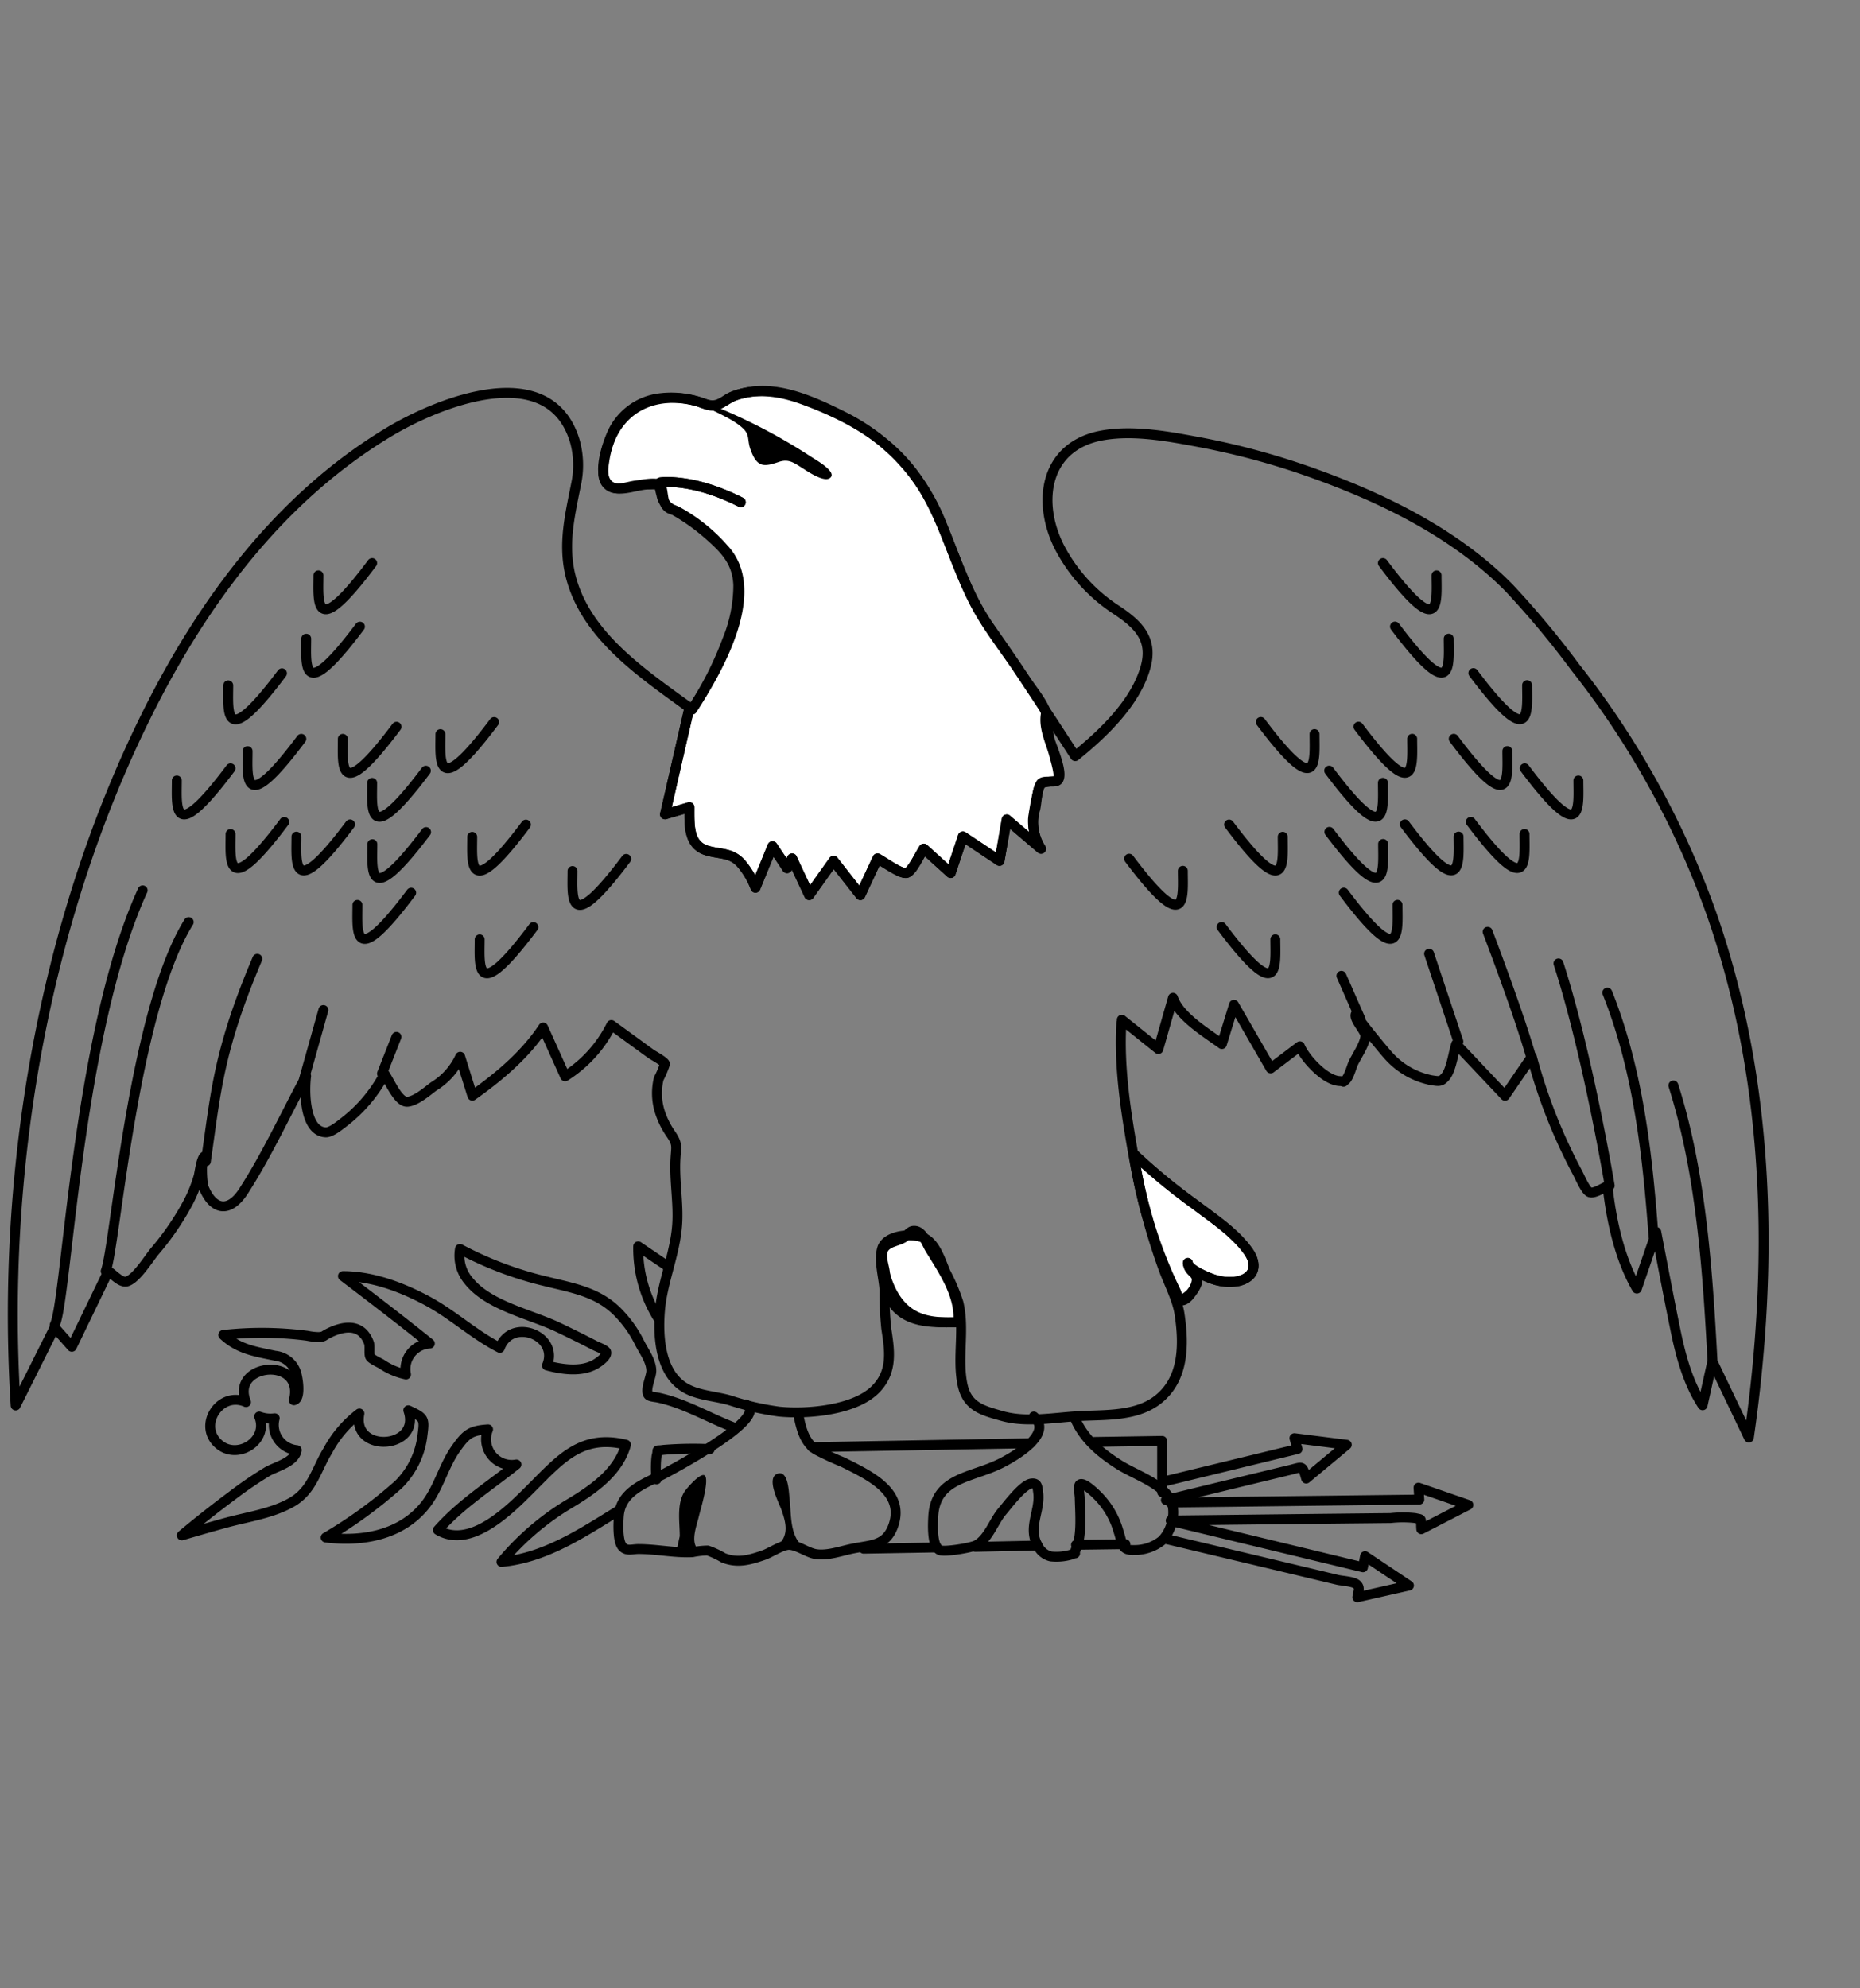 <svg xmlns="http://www.w3.org/2000/svg" width="281.48" height="300.9" viewBox="0 0 281.48 300.9"><rect x="0" y="0" width="281.48" height="300.9" fill="#808080" stroke="none"/><path d="M104.72 107.38a52.48 52.48 0 005.34-10.51 22 22 0 001.67-8.3c-.13-3.47-1.91-5.36-4.42-7.57a30.86 30.86 0 00-5.47-3.88 3 3 0 01-1.74-2.21c-.48-1.74-.07-1.62-2-1.59-1.55 0-3.8 1-5.27.48-2.93-1-1-6.44-.16-8.3a9.11 9.11 0 016.71-5.16 13.82 13.82 0 015.86.32c1.32.33 2.17.93 3.33.55 1-.33 1.84-1.08 2.85-1.42a13.13 13.13 0 015.57-.54c3.63.4 7.38 2.14 10.63 3.77a30.54 30.54 0 0114.83 16.15c2.23 5.41 4 11.06 7.42 15.89 1.81 2.58 3.59 5.17 5.33 7.8 1 1.52 2.91 3.8 3.12 5.25a23.25 23.25 0 00.58 4c.32 1 2 4.85 1.25 5.9-.38.56-2.11 0-2.59.52s-1.14 4.52-1.23 5.42a7.76 7.76 0 001.24 4.5l-5.2-4.45-1.1 6.25-5.54-3.68-1.85 5.54-4.07-3.69c-.5.71-1.86 3.52-2.62 3.68-.93.19-3.49-1.75-4.4-2.21l-2.58 5.56-4.05-5.2-3.69 5.2-2.59-5.56-.75 1.47-2.21-3.31-2.58 6.27a13.17 13.17 0 00-2-3.42c-1.55-1.88-3.09-1.57-5.26-2.16-3-.79-2.74-4-2.76-6.61l-3.69 1.1 3.74-16.23.36.36M171.59 174.65a91.92 91.92 0 009.35 7.7c2.71 2.06 5.95 4.18 7.95 7 1.35 1.89 1.12 3.85-1.41 4.51a7.64 7.64 0 01-3.33-.11c-.83-.18-4.32-1.57-4.39-2.63.12 1.67 1.86 1.37 1.19 3.32-.25.73-1.37 2.64-2.35 2.33-.22-.07-.57-1.16-.66-1.36a70.36 70.36 0 01-6.35-20.76M145 200.11c-3 0-6.62.25-9-1.9-1.63-1.45-1.88-3.4-2.06-5.45-.13-1.46-1.06-3.22.21-4.28.71-.58 1.83-.71 2.63-1.2.39-.24.9-.93 1.35-1 1.4-.23 2 1.71 2.6 2.72 2.05 3.34 4.6 7 4.3 11.11" fill="#fff" stroke="#000" stroke-linecap="round" stroke-linejoin="round" stroke-width="1.5"/><path d="M2.37 212.69C.15 177.56 6.45 140 22.09 108.39c8.47-17.13 20.16-33 36.75-43C66.29 60.91 83.2 54 87 66.78a13.57 13.57 0 01.18 6.49c-.92 4.66-2 9-.87 13.74 2.25 9.3 11.19 15.07 18.42 20.37 3.89-5.95 10.84-17.95 4.78-24.36a25.71 25.71 0 00-7.06-5.65c-.64-.3-1-.21-1.45-.65-.87-.8-.54-2.81-1.13-3.32s-3 0-3.64.07c-1.23.15-3 .92-4.14 0s-.79-2.68-.62-3.82c1.07-7.18 6.72-10.72 13.75-9 1.08.28 2.17.93 3.13.69S110 60.3 110.87 60c3.57-1.37 7.22-.79 10.72.49 6.23 2.29 12.13 5.41 16.3 10.73 4.61 5.88 6.18 13.36 9.55 19.93 1.89 3.69 4.57 7 6.86 10.45q4.24 6.39 8.41 12.83c4.25-3.44 9.16-8.1 10.66-13.51 1.16-4.21-1.14-6.45-4.42-8.62a25.16 25.16 0 01-8.65-9.55c-3.49-6.94-2.1-15.31 6.51-16.86 4.87-.87 10.29.2 15.09 1.1a113 113 0 0116.68 4.56c10.75 3.83 21.7 9.2 29.8 17.42a136.51 136.51 0 0110 12 130.78 130.78 0 0120.9 38.1c8.62 25.15 9.16 52.36 5.38 78.47L259.14 206l-1.48 6.66c-2.26-3.43-3.35-7.62-4.15-11.58-1-4.88-1.92-9.76-2.86-14.64l-2.94 8.56c-2.65-4.64-3.86-10.27-4.44-15.51-.75.32-2.09 1.22-2.73.92s-1.5-2.39-1.84-3a82.17 82.17 0 01-6.89-17.51l-4.05 5.92-7.39-7.82c-.45 1.36-.75 4-1.68 5-.62.7-.88.66-2.1.47a11.79 11.79 0 01-6.39-3.63c-.48-.48-5.17-6.16-5-6.41-.44.71 1.4 2.54 1.43 3.29 0 1.17-1.32 3.08-1.82 4.14-.28.59-.69 2.24-1.24 2.63s.15.16-.85.11c-2.2-.1-5.25-3.44-6-5.27l-4.43 3.35-5.55-9.62-1.83 5.94c-2.33-1.7-6.44-4.15-7.4-7l-2.21 7.75-5.53-4.43M2.37 212.69l5.9-11.81 2.6 2.93 5.53-11.45c1 .7 2 1.89 2.91 1.53 1.41-.54 3.17-3.39 4.08-4.5a41.27 41.27 0 005.15-7.55 20.92 20.92 0 001.52-3.84c.12-.41.4-2.72.89-3-.58.34-.39 4.05-.11 4.73 1.42 3.42 3.82 3.89 6 .55 3.56-5.51 6.37-11.66 9.49-17.43-.29 2.12-.31 8.42 3 8.51.85 0 2.28-1.21 2.87-1.66a22.44 22.44 0 006-7.18c.84 1.25 2.1 4.3 3.44 4.21s3.08-1.65 4-2.32a10.36 10.36 0 004-4.49l1.84 5.89c4-2.82 8-6.19 10.72-10.31l3.32 7.38a19.24 19.24 0 007-7.76l6 4.37c.32.23 2 1.11 2.11 1.52a14.14 14.14 0 01-.94 2.22 9.32 9.32 0 00.16 5 12.57 12.57 0 001.7 3.42c1 1.49.79 1.79.68 3.57-.22 3.39.49 6.86.24 10.2-.31 4.31-2.21 8.49-2.59 12.83-.35 4.09 0 9.91 4.21 12 1.9.95 4.28 1.06 6.32 1.65a41.91 41.91 0 007.49 1.72c4.21.42 11.47-.18 14.61-3.39 2.64-2.68 2.12-5.88 1.61-9.2a53.31 53.31 0 01-.27-5.79c-.1-1.9-.9-4.44-.35-6.31.62-2.1 4.86-2.46 6.61-1.43 1.57.92 2.34 3.53 3 5.06a28.11 28.11 0 011.92 4.53c1 4-.2 8.31.61 12.35.68 3.41 3 4 6 4.84 3.74 1.07 8.11.19 11.94 0s8.39.06 11.62-2.45c4-3.12 4-8.34 3.31-12.93-.33-2.28-1.69-4.78-2.52-7.12a101.44 101.44 0 01-4.38-16.51c-1.18-6.65-2.33-13.76-1.9-20.52M8.27 200.52c1.85-3.34 3.34-44 13.32-65.78M16 192.36c1.47-3.7 4.06-39.15 12.56-52.82m2.59 36.21c1.51-10.35 1.85-16.65 7.79-30.65m7 18.44l3-10.69m8.87 9.62l2.19-5.56M259.16 206c-.75-13.81-1.71-28.47-5.92-41.73m-3 22.9c-.92-12.5-2.32-25.22-7-36.95m.36 29.2s-3.32-19.94-7.75-33.62m-4.07 14.41c-1.85-6.65-6.65-19.2-6.65-19.2m-4.43 16.6l-4.43-13.28m-10.36 9.95l-2.91-6.61M104.34 107l-3.69 16.24 3.69-1.07c0 2.66-.19 5.75 2.77 6.58 2 .58 3.56.22 5.08 1.93a12.64 12.64 0 012.13 3.68l2.57-6.3 2.21 3.34.75-1.47 2.59 5.53 3.69-5.17 4.06 5.17 2.59-5.53c.88.43 3.5 2.36 4.4 2.18s2.08-2.94 2.6-3.68l4.07 3.69 1.85-5.53 5.55 3.7 1.09-6.28 5.17 4.42a7.31 7.31 0 01-.84-6c.2-.77.29-3.13.8-3.68.36-.39.64-.32 1.33-.47.38-.08 1.1 0 1.3-.29.38-.5-.41-3.1-.52-3.54-.51-2.07-1.66-4.14-1.32-6.33" fill="none" stroke="#000" stroke-linecap="round" stroke-linejoin="round" stroke-width="1.5"/><path d="M99.91 73s4.81-.74 12.19 3m-77.21 50.22c0 4.09-.74 10 8.13-1.83m-5.55-10.72c0 4.06-.74 10 8.13-1.86m-.74 14.8c0 4-.75 10 8.12-1.85m3.34-6.29c0 4.06-.76 10 8.13-1.84m-12.57-4.82c0 4.09-.73 10 8.13-1.83M46.34 96.66c0 4.09-.74 10 8.13-1.83m-.38 42.11c0 4.1-.74 10 8.13-1.84m4.43-24c0 4.1-.73 10 8.13-1.83m-3.32 17.37c0 4-.73 10 8.13-1.85m-7 17.37c0 4.06-.74 10 8.13-1.86m5.92-8.49c0 4.06-.74 10 8.13-1.83m-38.42-2.23c0 4.06-.76 9.95 8.13-1.83m-29.94-22.2c0 4.09-.74 10 8.13-1.83m-15.91 16.22c0 4.08-.74 10 8.13-1.84m13.3-29.2c0 4.06-.74 10 8.13-1.86m174.39 41c0 4.09.74 10-8.13-1.83m5.53-10.72c0 4.06.75 10-8.11-1.86m.73 14.8c0 4 .74 10-8.13-1.85m-3.32-6.29c0 4.06.74 10-8.13-1.84m12.56-4.82c0 4.09.74 10-8.13-1.83m13.66-13.32c0 4.09.76 10-8.13-1.83m.38 42.11c0 4.1.74 10-8.13-1.84m-4.43-24c0 4.1.73 10-8.13-1.83m3.32 17.37c0 4 .75 10-8.12-1.85m7 17.37c0 4.06.74 10-8.13-1.86m-5.87-8.51c0 4.06.75 10-8.13-1.83m38.44-2.23c0 4.06.74 9.95-8.13-1.83m29.92-22.2c0 4.09.74 10-8.13-1.83m15.89 16.25c0 4.08.75 10-8.12-1.84m-13.34-29.2c0 4.06.75 10-8.12-1.86m-37.69 89.44a91.92 91.92 0 009.35 7.7c2.71 2.06 5.95 4.18 7.95 7 1.35 1.89 1.12 3.85-1.41 4.51a7.64 7.64 0 01-3.33-.11c-.83-.18-4.32-1.57-4.39-2.63.05.78 1.27 1.32 1.43 2 .34 1.5-1.32 3.27-2.58 3.63M145 200.11c-3.69 0-8.88.41-11.09-7.35m-21.07 19.77c3.94 1.91-11.37 10-12.58 10.63-2.9 1.4-6.39 2.67-6.62 6.34-.06.92-.23 3.83.61 4.63.65.63 1.39.3 2.36.29 2.72 0 5.47.61 8.17.48a12.31 12.31 0 012.32-.26 13.43 13.43 0 012.37 1.11c2.16.86 4 .32 6.16-.43 1-.36 2.68-1.49 3.73-1.53 1.29 0 2.83 1.2 4.12 1.4 1.77.26 3.74-.46 5.46-.82 2.84-.59 5-.4 6.15-3.23 2.1-5.34-3.6-7.9-7.55-9.88a42.93 42.93 0 01-4.07-1.89c-1.79-1.14-2.28-3.38-2.67-5.38m35.65.37c3.11 2.7-3.34 6.28-5.12 7.15-4.38 2.15-9.79 2.1-10.1 8-.05 1-.25 4.33.92 5.05.64.39 4.86-.34 5.59-.72 1.87-1 2.64-3.65 4-5.21.76-.89 3.08-4 4.36-4.13.9-.11.89.49 1 1.27.43 2.8-1.65 5.36-.05 8.13a2.88 2.88 0 002 1.64 8 8 0 003-.26c1.17-.5.27.28.84-1 .87-1.93.55-5.48.51-7.61 0-.33-.25-1.77 0-2 .51-.52 2.34 1.31 2.53 1.49a12.35 12.35 0 013.33 5.56c.63 1.86.42 2.92 2.32 2.85a6.57 6.57 0 004.27-1.45c1.55-1.53 2.34-4.69 1.07-6.53-1.57-2.28-5.24-3.48-7.51-4.9-2.71-1.7-5.26-3.8-6.61-6.78" fill="none" stroke="#000" stroke-linecap="round" stroke-linejoin="round" stroke-width="1.5"/><path d="M122.91 219l33-.59m9.7-.2l10.26-.16v7.76m-5.56 7.87l-7.47.1m-5.82.11l-9.43.2m-5.8.09l-11.09.19m-31.34-10.5a14.29 14.29 0 010-3.52c.34-1.18-.29-.73 1.06-.94a55.82 55.82 0 017-.12M111 216c-3.82-1.48-7.35-3.62-11.37-4.49-.47-.11-1.36-.13-1.54-.46-.47-.8.47-2.72.48-3.57 0-1.54-1.2-3.07-1.85-4.41a17.54 17.54 0 00-2.76-4c-3.11-3.5-7-4.08-11.35-5.16a54 54 0 01-13-4.9 5.89 5.89 0 001.33 4.84c3 3.75 9.27 5 13.49 7 1.89.9 3.77 1.83 5.62 2.79.34.18 1.64.64 1.7 1 .13.68-1.29 1.62-1.74 1.86-2.11 1.16-5 .74-7.23.14 1.89-4.55-5.4-7.34-7.14-2.67-3.91-2-7.08-5-10.91-7.07s-8.35-3.79-12.83-3.79c4.42 3.36 8.83 6.73 13.15 10.21a3.88 3.88 0 00-3.61 4.68 10.33 10.33 0 01-3.69-1.57c-.37-.23-1.54-.73-1.74-1.13s0-1.56-.17-2.06c-1.15-3.13-4-2.59-6.3-1.38-.66.35-.44.41-1.3.48a9.59 9.59 0 01-1.76-.2 54.21 54.21 0 00-6.24-.44 53.48 53.48 0 00-6.45.32c2.34 2.19 4.86 2.51 7.84 3.15a3.71 3.71 0 013.13 2.4c.33.86.83 4.11-.29 4.33 1.69-6.73-9.67-5.67-7.24.28-4-1.75-7.39 3.63-4.07 6.41 2.86 2.39 7.53-.62 6.06-4.23a4.83 4.83 0 002.35.27 3.83 3.83 0 003.34 4.82c-.3 1.84-3.12 2.47-4.46 3.25a60.62 60.62 0 00-5.34 3.65c-2.58 1.92-5.12 3.92-7.6 6 2.25-.66 4.5-1.31 6.76-1.93 3.25-.88 6.9-1.38 9.86-3.07 3.13-1.79 3.69-4.9 5.46-7.79a17.35 17.35 0 014.8-5.65c-1.22 6.13 9.45 5.43 7.4-.49 2.38 1.1 2.48 1.22 2.15 3.72a12.5 12.5 0 01-3.65 7.53 68.4 68.4 0 01-11 8c5.6.71 11.63-.38 15.22-5.11 1.91-2.52 2.64-5.74 4.47-8.33 1.61-2.29 2.31-2.75 4.88-2.92a3.88 3.88 0 004.29 5.31c-4.09 3.3-8.35 5.93-11.88 9.92 5 3 11.07-3.27 14.18-6.38 4.29-4.28 7.53-8.19 14.28-6.53-1.18 4.21-5.07 6.84-8.59 8.95a40.14 40.14 0 00-10.25 8.79c6.62-.61 12.19-4.37 17.71-7.76m7.41-37l-4.43-3a19.9 19.9 0 002.94 10.73M176.44 227l11.69-2.84 7.07-1.71c2-.48 1.86-.79 2.47 1.3l6.14-5.11-7.92-1 .47 1.64-20.57 5m.77 8.64l15.95 3.8 9.93 2.37c.65.15 2.36.23 2.86.68s.33.79.11 1.94l7.81-1.77-6.64-4.44-.32 1.68-29-7m-.09-.08l20.29-.23 13-.14a16.88 16.88 0 013.69 0c1.17.28.82-.06.94 1.68l7.12-3.67-7.54-2.61.12 1.8-37.68.45M99.91 73s4.81-.74 12.19 3" fill="none" stroke="#000" stroke-linecap="round" stroke-linejoin="round" stroke-width="1.5"/><path d="M108 61.41a85.79 85.79 0 0114.77 7.73c.67.44 4.13 2.37 2.78 3.23-.91.58-3.15-.91-3.87-1.37-1.45-.91-2.26-1.6-3.74-1.12-2.26.75-3.36 1-4.38-1.9-.49-1.41-.07-2.14-1.1-3.13-1.45-1.39-3.81-2.29-5.57-3.26a8.55 8.55 0 011.11-.18M102.87 232.47c0-2.11-.49-4.85.72-6.74.29-.44 2.29-2.81 3-2.48.9.44-.67 5.51-.83 6.23-.28 1.25-1.25 3.64-.26 4.83l-3-.18.37-1.66M117.83 233.76c1.59-1.56 1.09-3.4.42-5.3-.38-1.06-2.41-4.86-.55-5.46 1.6-.51 1.67 2.79 1.78 3.73.28 2.39 0 5.35 1.86 7.2-1.6-.64-1.88-.72-3.51-.17"/></svg>